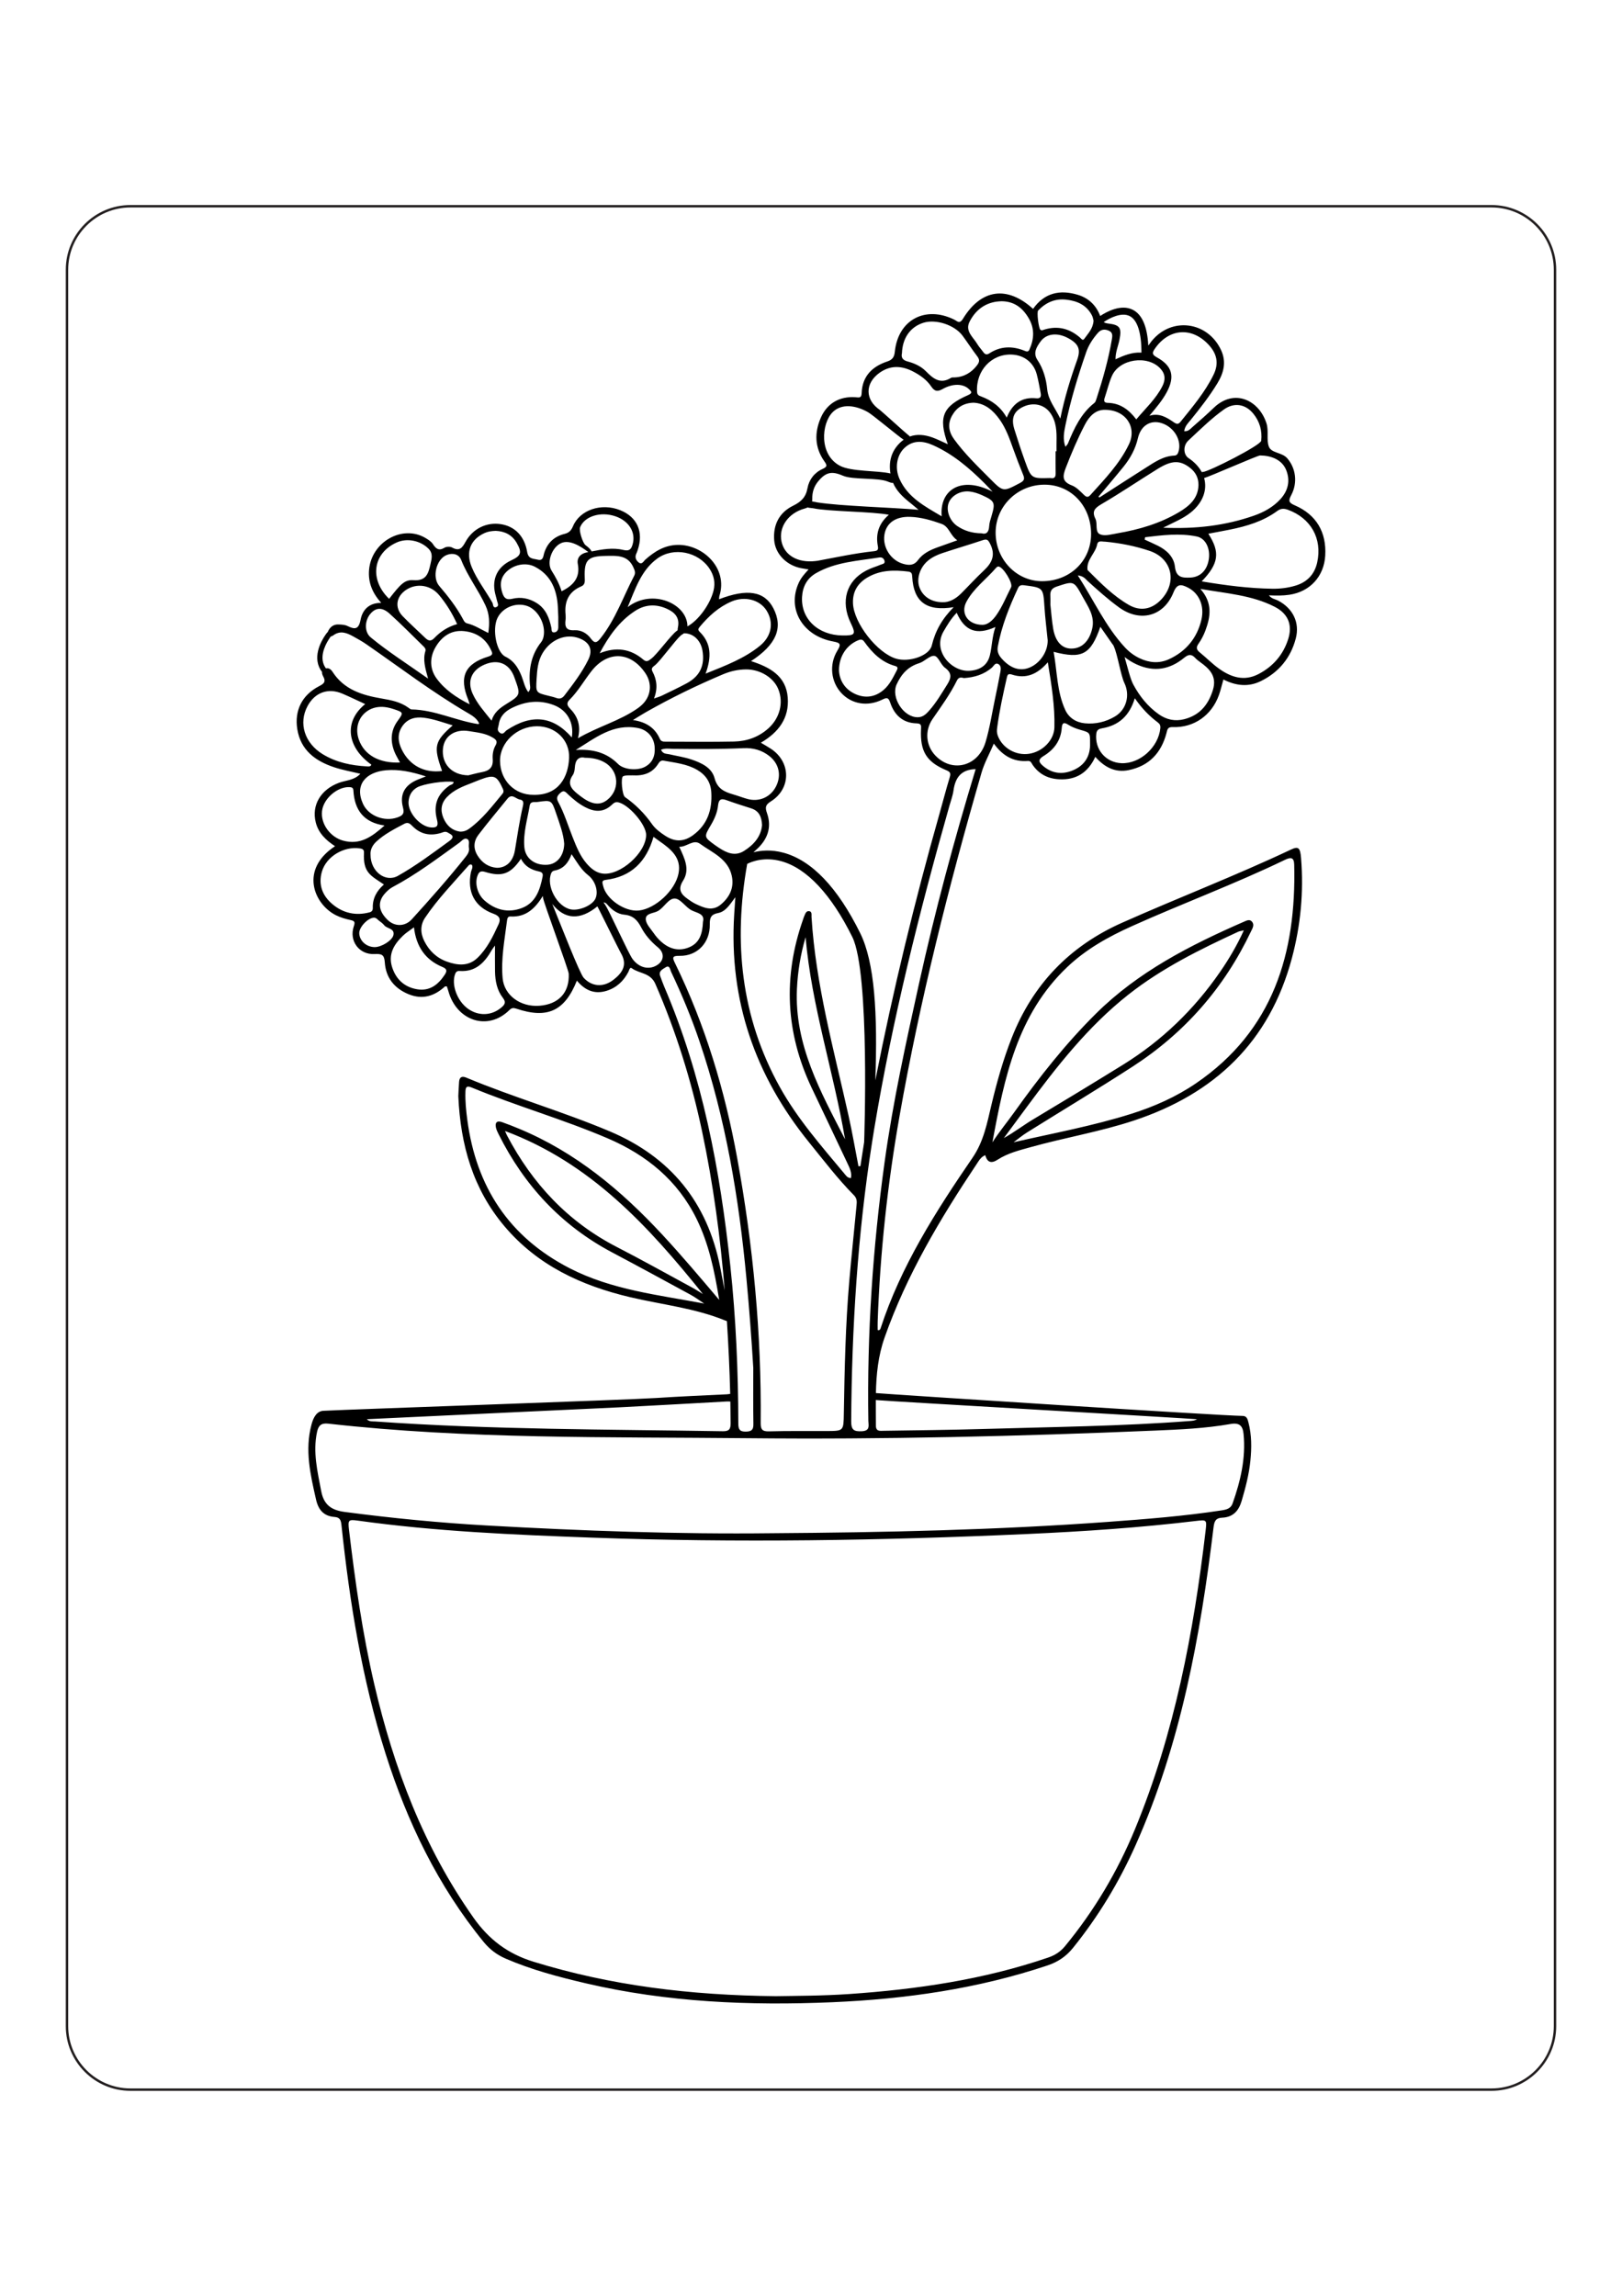 <?xml version="1.0" encoding="utf-8"?>
<!-- Generator: Adobe Illustrator 27.5.0, SVG Export Plug-In . SVG Version: 6.00 Build 0)  -->
<svg xmlns="http://www.w3.org/2000/svg" xmlns:xlink="http://www.w3.org/1999/xlink" viewBox="0 0 2000 2500" width="595" height="842" preserveAspectRatio="xMidYMid meet" data-scaled="true">
<g>
	<rect style="fill:#FFFFFF;" width="2000" height="2500"/>
	<g>
		<path style="fill:#231F20;" d="M1839.13,2412.369H160.87c-43.98,0-79.761-35.78-79.761-79.761V167.391
			c0-43.981,35.781-79.761,79.761-79.761h1678.26c43.98,0,79.762,35.78,79.762,79.761v2165.217
			C1918.892,2376.589,1883.11,2412.369,1839.13,2412.369z M160.87,90.631c-42.326,0-76.761,34.435-76.761,76.761v2165.217
			c0,42.326,34.435,76.761,76.761,76.761h1678.26c42.326,0,76.762-34.435,76.762-76.761V167.391
			c0-42.326-34.436-76.761-76.762-76.761H160.87z"/>
	</g>
</g>
<path d="M1596.646,457.875c-7.581-3.299-8.326-5.385-4.459-12.703c8.368-15.834,5.195-33.747-5.024-45.419
	c-6.479-7.401-19.55-6.128-22.631-14.347c-3.189-8.506,0.129-19.147-2.913-28.671c-9.075-28.407-39.616-43.569-65.053-19.073
	c-8.297,7.99-16.964,15.607-25.667,23.158c-2.911,2.526-5.61,6.194-10.752,5.631c0.909-6.572,5.084-10.253,8.408-14.368
	c11.549-14.297,22.841-28.82,32.421-44.495c7.767-12.709,11.55-26.231,4.695-41.038c-16.54-35.727-61.54-41.493-85.957-10.821
	c-1.335,1.678-2.583,3.425-3.818,5.182c-1.259-23.769-7.769-38.668-19.438-44.317c-14.298-6.916-31.574,2.323-39.865,7.817
	c-4.832-12.865-13.998-21.999-27.595-26.111c-22.255-6.731-41.26-2.363-55.193,17.353c-31.903-29.01-63.932-24.592-86.413,12.142
	c-4.341,7.093-7.216,2.829-10.895,1.024c-35.655-17.498-69.065,0.377-73.131,39.525c-0.689,6.628-2.824,10-9.35,12.162
	c-18.674,6.184-30.878,18.328-31.564,39.119c-0.216,6.55-3.752,5.195-7.865,4.92c-19.345-1.295-34.712,7.507-42.459,25.214
	c-8.016,18.322-7.645,36.61,4.077,53.435c3.409,4.892,4.579,6.844-1.944,9.785c-10.054,4.534-16.663,13.094-18.621,23.82
	c-2.01,11.005-7.755,16.619-17.771,21.541c-16.956,8.332-24.845,23.489-23.235,42.722c1.297,15.503,13.303,28.872,29.707,33.442
	c3.651,1.017,7.477,1.404,12.685,2.346c-5.179,5.563-9.312,10.428-12.025,16.271c-14.879,32.039,4.325,65.624,42.293,72.545
	c9.485,1.729,9.854,3.645,5.106,11.489c-10.34,17.086-7.756,38.378,5.048,52.112c12.728,13.653,32.28,17.086,50.643,7.974
	c5.833-2.894,7.531-2.221,9.595,3.882c5.183,15.321,15.623,25.08,32.485,25.49c6.261,0.152,5.676,3.072,5.48,7.422
	c-1.219,27.1,6.769,40.178,31.243,50.371c4.765,1.984,5.668,3.744,4.18,8.626c-4.515,14.803-8.344,29.813-12.572,44.705
	c-30.832,108.608-57.374,218.227-79.197,328.95c2.941-82.811-0.751-145.316-18.681-181.566
	c-27.89-56.379-59.788-89.727-94.807-99.118c-14.894-3.993-27.565-2.8-36.786-0.443c1.186-1.168,2.447-2.302,3.738-3.456
	c13.553-12.109,19.169-27.251,13.012-44.701c-2.631-7.456-1.934-10.386,4.893-14.696c24.951-15.747,24.689-48.33,0.049-64.665
	c-3.84-2.546-7.891-4.772-12.553-7.573c21.758-12.695,35.112-30.237,33.152-55.64c-2.053-26.607-21.964-37.471-45.273-44.963
	c31.387-20.401,39.857-41.234,27.581-65.082c-10.839-21.056-32.057-24.695-67.053-11.152c0.184-1.628,0.123-3.013,0.512-4.257
	c10.705-34.26-20.404-63.1-51.033-62.782c-16.298,0.169-28.724,7.901-40.352,18.164c-2.178,1.923-4.265,7.021-8.673,3.113
	c-3.229-2.864-4.401-6.486-2.335-10.698c0.631-1.287,1.079-2.671,1.543-4.033c7.649-22.401-0.458-40.933-21.58-49.351
	c-23.144-9.225-49.622-0.44-58.11,19.746c-2.164,5.145-4.745,8.093-10.34,9.476c-12.799,3.163-21.442,11.094-25.344,24.065
	c-1.094,3.638-1.064,9.504-7.832,7.754c-5.493-1.421-11.481-0.533-12.986-9.444c-3.356-19.867-15.44-31.682-32.48-34.339
	c-17.355-2.706-34.45,5.28-43.507,21.707c-4.095,7.427-7.423,12.113-16.524,7.122c-2.452-1.345-7.031-1.246-9.423,0.197
	c-6.999,4.222-10.52,1.399-14.329-4.461c-2.043-3.143-5.721-5.473-9.076-7.472c-28.531-17.003-66.8,4.814-69.657,39.302
	c-1.296,15.653,4.244,28.625,14.982,40.64c-15.5-0.083-23.173,9.06-25.427,20.761c-2.373,12.322-7.137,12.144-16.242,7.708
	c-3.375-1.645-7.685-1.77-11.582-1.846c-5.028-0.097-8.928,2.508-11.483,6.857c-0.554,0.943-1.066,1.934-1.312,2.933l-0.282-0.234
	c-0.606,0.731-14.862,18.101-12.217,35.944c0.714,4.821,2.618,9.174,5.607,13.059c-0.253,1.892,0.591,3.972,1.55,5.729
	c3.639,6.663,0.275,8.957-5.292,11.839c-20.762,10.75-30.476,29.725-26.803,52.838c4.13,25.991,22.234,39.318,45.366,47.02
	c10.332,3.44,21.178,5.335,32.418,8.085c-7.565,8.148-17.624,7.869-26.219,11.03c-22.631,8.322-34.15,27.586-28.781,48.918
	c3.349,13.305,12.665,22.01,23.764,29.319c-43.85,28.715-26.137,71.147,0.768,84.923c5.686,2.911,12.072,4.772,18.351,6.108
	c5.433,1.156,5.667,2.796,3.983,7.84c-5.962,17.859,6.55,35.024,25.544,34.084c8.84-0.438,12.077,0.603,12.724,10.317
	c1.258,18.892,11.835,32.06,29.391,39.222c16.968,6.922,31.676,2.427,44.733-9.528c0.357-0.327,1.221-0.101,2.365-0.158
	c0.615,1.874,1.357,3.849,1.913,5.875c9.972,36.258,48.354,49.973,75.377,23.159c2.728-2.707,4.977-2.714,8.541-1.523
	c38.171,12.749,59.454,2.998,74.543-34.616c9.645,11.664,21.333,17.176,36.229,12.686c12.451-3.753,21.139-11.896,27.135-23.203
	c1.078-2.032,1.809-6.634,4.306-4.778c9.325,6.93,22.95,5.261,29.124,19.444c25.558,58.717,44.41,119.521,57.612,181.951
	c13.657,64.585,22.507,129.849,27.83,195.721c-1.851-9.54-3.694-19.081-5.574-28.615c-15.771-79.956-61.227-135.81-136.273-167.444
	c-58.035-24.463-118.713-41.889-176.815-66.187c-5.383-2.251-8.383-0.609-8.839,5.119c-0.515,6.452-0.709,12.929-0.957,17.724
	c2.659,60.409,18.198,114.509,56.811,160.28c40.828,48.396,94.909,73.348,155.121,87.56c39.15,9.24,79.563,13.36,117.209,28.761
	c0.658,0.269,1.343,0.525,2.035,0.713c1.908,29.916,3.332,59.803,4.068,89.728c-1.421,0.166-2.87,0.463-4.075,0.519
	c-29.135,1.362-58.278,2.666-87.383,4.551c-36.637,2.373-373.476,13.888-410.135,15.763c-8.692,0.445-12.564,9.051-14.643,16.747
	c-8.546,31.63-1.386,62.076,5.579,92.74c2.938,12.939,9.653,20.452,23,21.42c6.423,0.466,7.688,4.044,8.319,9.986
	c10.14,95.401,25.264,189.909,54.339,281.613c26.768,84.424,64.561,163.238,121.017,232.319
	c7.558,9.248,16.415,15.883,27.193,20.544c31.876,13.784,65.285,22.593,98.955,30.456c100.077,23.372,201.71,27.656,303.866,23.266
	c90.278-3.88,179.177-16.527,265.303-45.371c12.858-4.306,22.89-11.109,31.332-21.571c31.174-38.635,56.644-80.682,76.894-125.961
	c55.955-125.111,80.133-258.057,96.477-392.88c0.916-7.555,2.979-11.192,10.48-11.513c13.425-0.576,20.481-8.317,24.128-20.709
	c4.789-16.277,9.08-32.645,10.766-49.538c1.579-15.821,1.692-31.662-2.411-47.24c-1.028-3.903-1.916-7.95-7.182-7.994
	c-26.354-0.22-424.72-25.94-450.893-28.057c-0.398-0.032-0.825-0.084-1.266-0.14c0.502-22.831,2.667-45.543,10.71-68.393
	c27.219-77.322,68.572-146.515,113.623-214.022c2.67-4.001,5.114-8.64,10.538-10.803c2.503,9.363,7.78,10.389,15.227,5.555
	c12.599-8.179,27.051-11.647,41.243-15.603c41.945-11.694,85.041-18.847,126.502-32.542
	c99.823-32.975,167.474-96.987,195.102-200.319c10.815-40.448,14.657-81.436,11.31-123.103c-1.064-13.247-3.26-15.078-12.647-10.646
	c-68.392,32.283-139.016,59.398-208.079,90.127c-64.78,28.823-110.134,76.041-136.074,141.95
	c-10.57,26.856-18.328,54.564-25.022,82.626c-5.378,22.545-9.414,44.861-23.396,65.271c-45.2,65.977-88.291,133.399-113.339,210.376
	c-0.385,1.182-1.358,2.529-3.533,1.857c0-3.464-0.11-7.047,0.016-10.622c3.016-85.072,12.211-169.495,26.984-253.308
	c25.219-143.076,60.702-283.717,101.08-423.165c3.424-11.827,9.6-22.856,15.172-35.824c11.153,15.418,24.531,22.721,41.812,21.401
	c3.961-0.303,4.501,2.618,6.07,4.893c7.933,11.5,19,17.057,32.907,17.715c20.663,0.978,35.249-8.101,44.329-27.677
	c11.586,13.091,24.762,19.716,41.154,16.368c25.154-5.138,40.118-21.142,46.579-45.548c1.126-4.251,1.161-7.773,7.774-7.525
	c26.109,0.977,47.942-14.439,56.903-39.419c2.164-6.031,3.574-12.333,5.534-19.224c15.369,7.799,30.855,9.517,46.092,2.031
	c22.199-10.906,36.858-28.629,43.151-52.571c5.171-19.675-3.577-37.265-21.958-46.815c-3.394-1.763-7.645-1.961-11.194-6.406
	c9.132,0.407,17.239,0.493,25.281-0.702c25.412-3.776,42.722-22.621,44.2-48.289
	C1635.726,490.968,1623.189,469.427,1596.646,457.875z M816.756,1357.003c-50.69-54.651-106.946-101.713-176.625-130.634
	c-6.971-2.893-13.988-5.705-21.11-8.194c-6.546-2.287-8.901,0.756-7.432,7.027c0.646,2.759,1.975,5.399,3.257,7.962
	c31.525,63.026,77.234,112.377,139.854,145.575c32.435,17.196,64.689,34.737,96.928,52.3c5.799,3.159,11.125,7.185,16.67,10.811
	c-56.583-10.678-113.851-16.837-165.682-43.449c-74.884-38.45-115.46-100.469-126.396-183.003
	c-1.513-11.42-2.702-22.882-2.319-34.461c0.177-5.359,1.032-8.176,7.462-5.514c55.237,22.861,112.922,39.188,167.904,62.734
	c47.913,20.519,86.303,51.809,109.667,99.324c15.008,30.522,21.959,63.406,27.887,99.877
	C862.446,1408.548,840.186,1382.264,816.756,1357.003z M866.771,1430.143c-4.344-2.632-8.587-5.45-13.048-7.867
	c-30.958-16.78-61.698-33.987-93.005-50.09c-60.355-31.045-104.218-78.055-135.537-137.571c-0.634-1.206-1.122-2.489-2.467-5.507
	C728.367,1268.526,799.615,1346.62,866.771,1430.143z M1316.011,1026.948c23.354-22.147,50.948-37.442,79.948-50.467
	c62.361-28.008,126.552-51.802,188.172-81.514c7.059-3.404,11.451-3.75,11.685,5.773c2.682,109.238-25.871,204.621-121.127,269.611
	c-24.443,16.677-51.538,28.695-79.837,37.607c-47.345,14.911-96.185,23.891-145.054,35.057c5.521-4.061,10.806-8.501,16.602-12.124
	c43.329-27.079,87.162-53.371,130.062-81.11c64.382-41.628,113.136-97.365,146.095-166.741c1.836-3.864,4.577-8.012,1.161-12.023
	c-2.913-3.42-6.799-1.254-9.971,0.131c-66.231,28.94-130.207,61.56-182.331,113.213c-37.457,37.119-69.953,78.379-100.494,121.238
	c-8.909,12.503-18.759,24.33-27.252,37.521C1238.338,1164.122,1254.105,1085.655,1316.011,1026.948z M1237.781,1237.832
	c9.303-12.587,18.606-25.174,27.909-37.761c37.302-50.472,75.874-99.793,125.602-139.038
	c41.331-32.617,88.135-55.661,135.573-77.591c1.491-0.689,3.245-0.809,6.835-1.656c-8.632,18.929-18.286,35.206-29.024,50.806
	c-32.074,46.6-71.968,85.164-120.113,114.936c-36.736,22.717-73.659,45.138-110.726,67.31
	C1261.745,1222.07,1250.697,1230.642,1237.781,1237.832z M1585.849,414.163c5.38,13.182,2.474,25.639-7.015,36.019
	c-8.894,9.729-20.326,16.059-32.64,20.358c-35.338,12.337-71.837,16.619-111.961,14.873c13.21-6.739,24.287-11.062,33.665-18.497
	c15.412-12.219,20.968-28.153,16.854-42.717c7.136-1.937,65.859-27.875,68.976-27.856
	C1566.984,396.425,1580.588,401.273,1585.849,414.163z M1295.135,569.63c-0.393-6.085,1.484-9.567,8.014-11.721
	c20.854-6.88,20.913-7.32,31.583,12.294c6.77,12.444,15.79,24.164,11.903,40.09c-3.723,15.255-12.905,24.315-26.015,24.115
	c-11.135-0.17-19.156-8.487-21.906-24.041c-1.809-10.226-2.465-20.657-3.543-30.157
	C1295.172,576.085,1295.343,572.845,1295.135,569.63z M1302.724,391.185c-0.377,0-0.753,0-1.13-0.001
	c0,8.978-0.151,17.96,0.064,26.932c0.107,4.486-1.125,6.968-6.077,6.095c-0.351-0.062-0.717-0.056-1.075-0.046
	c-22.758,0.641-22.904,0.694-30.79-21.221c-4.618-12.834-8.895-25.801-12.943-38.827c-4.25-13.678-0.723-22.256,10.785-27.731
	c12.674-6.03,26.162-2.917,33.643,7.764c7.469,10.664,7.813,22.846,7.537,35.176
	C1302.649,383.278,1302.724,387.233,1302.724,391.185z M1277.717,325.871c-17.851-1.852-29.477,6.659-36.377,23.835
	c-7.546-13.518-18.503-21.189-31.603-26.118c-2.71-1.02-4.724-1.669-4.974-5.701c-1.614-26.017,17.847-47.068,42.947-45.897
	c15.049,0.702,26.761,9.746,30.651,24.28c2.042,7.629,3.361,15.458,4.847,23.227
	C1284.017,323.723,1283.052,326.424,1277.717,325.871z M1232.754,352.241c7.74,10.956,12.123,23.549,16.617,36.074
	c3.877,10.805,7.973,21.541,12.342,32.155c2.063,5.012,0.92,7.197-3.997,9.802c-20.797,11.017-20.607,11.185-37.168-5.441
	c-15.457-15.518-31.21-30.757-44.153-48.551c-6.732-9.255-8.109-19.178-2.332-29.283c5.522-9.658,13.882-15.305,26.337-15.689
	C1214.517,331.948,1224.614,340.72,1232.754,352.241z M1222.597,470.982c-1.222,4.108-2.661,8.305-2.891,12.522
	c-0.402,7.381-3.484,10.507-9.313,8.825c-11.872-0.12-21.331-3.169-29.854-8.845c-9.31-6.2-14.104-18.828-11.014-28.052
	c3.119-9.308,14.442-16.022,26.155-14.63c5.224,0.621,10.49,2.388,15.318,4.566C1226.741,452.471,1227.485,454.552,1222.597,470.982
	z M1213.23,538.077c-9.709,9.083-18.682,18.949-28.092,28.358c-6.87,6.868-14.926,11.226-23.046,10.819
	c-14.02-0.021-24.527-7.371-28.443-18.535c-3.779-10.776,0.707-24.553,10.755-32.817c5.361-4.409,11.636-7.241,18.117-9.379
	c16.386-5.405,32.941-10.296,49.303-15.77c5.367-1.796,6.711-0.176,9.186,4.789C1227.777,519.122,1223.203,528.747,1213.23,538.077z
	 M1214.253,430.909c3.292,3.297,6.428,6.75,9.636,10.131c-38.681-20.02-65.625-2.426-62.734,30.326
	c-21.149-12.46-41.762-23.301-51.993-46.002c-6.114-13.565-3.382-29.343,5.988-38.2c10.734-10.147,23.219-8.858,35.272-3.488
	C1175.109,394.674,1195.34,411.968,1214.253,430.909z M1180.349,500.926c-9.702,3.462-17.101,6.095-24.495,8.741
	c-9.259,3.313-18.032,7.664-23.969,15.722c-5.096,6.917-11.418,6.479-18.25,4.56c-15.14-4.252-25.427-20.229-23.137-35.629
	c2.202-14.809,13.938-22.896,31.755-22.286c13.475,0.462,26.141,4.153,38.692,8.644
	C1170.411,484.065,1171.414,494.823,1180.349,500.926z M1119.867,539.494c4.437,0.548,4.741,2.867,4.946,6.527
	c1.718,30.664,17.534,42.924,51.125,37.329c-14.457,14.565-22.734,29.415-26.984,47.183c-3.088,12.908-28.035,21.03-43.928,16.334
	c-23.368-6.905-52.255-43.894-53.255-68.18c-0.612-14.851,6.151-25.416,18.866-32.528
	C1086.175,537.469,1102.832,537.391,1119.867,539.494z M1163.542,613.08c4.528-7.705,8.955-15.38,16.119-22.806
	c9.741,22.417,24.475,28.034,47.767,17.539c-4.261,12.303-4.148,24.058-6.936,35.197c-3.128,12.495-12.769,18.215-25.702,18.804
	C1172.984,662.808,1149.465,637.031,1163.542,613.08z M1211.731,605.146c-18.333,0.111-27.608-14.296-20.145-28.324
	c8.95-16.823,24.708-27.957,36.819-42.168c0.613-0.72,1.757-1.417,2.643-1.404c5.679,0.086,18.279,20.528,15.687,25.561
	c-5.928,11.511-10.686,23.653-18.163,34.334C1223.857,599.882,1218.038,604.983,1211.731,605.146z M1230.33,631.999
	c4.632-25.272,14.076-48.855,24.863-71.992c1.61-3.453,3.652-4.15,7.596-3.646c23.691,3.024,23.5,2.881,25.097,27.126
	c0.895,13.594,2.622,27.133,3.974,40.697c0.205,14.044-9.483,28.498-22.63,33.752c-11.861,4.74-23.478,0.785-34.178-11.268
	C1231.227,642.359,1229.254,637.867,1230.33,631.999z M1284.975,551.357c-31.755,0.041-57.569-27.123-57.324-60.32
	c0.241-32.628,27.423-58.897,60.718-58.679c32.372,0.213,56.845,26.194,56.984,60.499
	C1345.487,526.086,1319.451,551.313,1284.975,551.357z M1367.341,242.583c5.225,2.315,4.284,6.855,3.541,11.187
	c-4.207,24.543-10.999,48.418-18.672,72.061c-0.658,2.028-1.276,4.556-2.784,5.746c-16.535,13.043-24.958,31.28-32.634,50.056
	c-0.5,1.222-1.662,2.173-3.102,3.99c-3.404-9.349-1.717-17.934-0.031-26.199c6.271-30.728,15.392-60.676,25.635-90.298
	c3.121-9.025,8.229-16.707,14.428-23.846C1357.685,240.716,1362.284,240.343,1367.341,242.583z M1314.118,411.719
	c6.998-18.137,14.573-35.971,23.506-53.197c5.548-10.699,13.432-18.784,25.149-18.434c25.309,0.112,39.42,21.337,29.236,42.562
	c-11.497,23.964-29.879,42.937-47.465,62.406c-2.752,3.047-4.734,3.004-7.846,0.003c-4.621-4.457-9.414-9.663-15.16-11.835
	C1309.419,428.643,1310.167,421.958,1314.118,411.719z M1403.079,375.103c3.627-15.737,15.682-22.947,29.29-18.597
	c15.584,4.981,25.184,21.585,20.66,35.477c-0.881,2.707-2.138,4.412-5.125,4.542c-13.596,0.592-24.291,8.111-35.174,15.006
	c-19.09,12.095-38.046,24.402-57.059,36.62c-0.405-0.325-0.81-0.651-1.216-0.976c10.285-12.27,20.745-24.399,30.799-36.854
	C1393.664,399.904,1400.003,388.451,1403.079,375.103z M1352.852,506.043c1.095-5.547,6.289-3.216,9.971-3.398
	c18.736,1.762,37.174,5.394,54.888,11.399c27.546,9.338,34.104,38.7,14.088,59.917c-11.452,12.14-25.673,14.874-40.071,6.524
	c-18.852-10.932-34.154-26.304-49.419-41.616c-0.507-0.509-1.287-1.049-1.358-1.643
	C1339.484,524.812,1350.652,517.198,1352.852,506.043z M1328.959,544.182c7.527,0.977,9.383,4.435,11.926,6.736
	c12.556,11.362,25.139,22.696,38.848,32.66c25.928,18.846,55.268,11.308,67.229-18.435c4.465-11.101,9.615-10.023,17.656-6
	c13.626,6.818,20.854,22.212,16.794,39.595c-5.312,22.745-19.157,39.361-40.41,48.963c-11.667,5.271-23.885,4.26-35.588-1.257
	c-6.944-3.273-13.043-7.804-18.194-13.354C1363.307,607.324,1349.012,575.412,1328.959,544.182z M1467.722,546.886
	c-9.871,0.429-17.531-0.06-18.978-13.416c-1.296-11.956-10.027-20.359-20.889-25.776c-5.398-2.691-10.944-5.085-16.423-7.612
	c0.17-0.98,0.339-1.961,0.509-2.941c21.154-2.534,42.469-5.255,63.68-0.929c11.319,2.308,17.036,15.402,14.764,28.787
	C1488.12,538.338,1479.663,546.367,1467.722,546.886z M1465.325,377.918c14.196-13.219,28.007-26.969,43.84-38.278
	c12.589-8.991,26.607-6.751,36.309,5.282c7.817,9.696,11.001,20.871,9.655,33.27c-0.617,5.694-64.503,38.098-71.748,38.455
	c-0.513,0.025-1.051,0.098-1.585,0.199c-3.402-6.382-8.828-12.294-16.263-17.246
	C1459.146,395.345,1458.472,384.299,1465.325,377.918z M1467.187,411.448c7.016,5.412,10.686,12.439,10.594,21.413
	c-0.466,16.494-11.273,25.813-23.956,33.355c-23.487,13.967-49.302,21.532-76.045,26.084c-7.052,1.2-15.276,3.752-21.175,1.33
	c-6.935-2.848-2.835-13.047-5.939-19.298c-4.488-9.04-0.875-13.108,7.41-17.942c23.575-13.755,46.197-29.132,69.418-43.509
	C1444.861,402.128,1455.003,402.049,1467.187,411.448z M1423.949,264.809c17.096-24.931,45.145-27.341,65.871-5.455
	c10.806,11.41,13.378,23.462,6.535,37.486c-10.478,21.475-25.915,39.6-40.789,58.072c-2.77,3.44-5.016,2.715-8.125,0.58
	c-8.918-6.128-18.059-11.849-30.204-8.087c8.102-9.729,15.856-18.6,21.467-29.121c10.274-19.261,6.833-32.483-12.39-42.967
	C1420.382,272.081,1420.629,269.652,1423.949,264.809z M1430.897,289.331c6.175,6.804,6.33,13.853,2.275,21.788
	c-7.973,15.601-20.753,27.278-32.105,40.743c-9.039-11.956-19.93-20.072-35.213-20.373c-4.937-0.097-4.865-2.85-3.626-6.539
	c2.971-8.848,5.069-18.062,8.791-26.572C1380.297,277.161,1415.292,272.136,1430.897,289.331z M1392.686,224.384
	c9.667,4.679,14.746,20.272,14.779,45.136c-0.181,0.01-0.351,0.037-0.546,0.026c-11.034-0.599-20.958,3.439-31.441,8.249
	c-0.087-8.993,3.314-16.305,4.847-23.964c2.952-14.751,0.804-18.427-13.934-20.14c-2.432-0.283-4.143-0.838-5.474-1.781
	C1368.678,226.669,1382.781,219.584,1392.686,224.384z M1280.101,217.662c9.49-9.887,20.865-15.014,34.849-13.365
	c13.578,1.602,24.975,6.712,31.534,19.517c1.113,2.173,1.44,4.749,1.914,6.388c-0.609,9.775-6.751,15.79-11.477,22.437
	c-1.912,2.69-3.596-0.176-5.07-1.469c-12.885-11.3-27.474-15.037-44.07-10.016c-1.62,0.49-3.27,1.621-4.982,0.141
	C1280.688,239.473,1278.151,219.694,1280.101,217.662z M1282.993,255.935c7.181-9.967,20.808-11.421,34.038-4.243
	c13.004,7.056,15.829,13.745,11.104,26.975c-8.141,22.792-15.319,45.873-20.739,72.212c-6.571-13.423-14.762-22.67-16.1-35.842
	c-1.3-12.81-4.717-25.35-12.094-36.422C1273.497,270.056,1278.138,262.674,1282.993,255.935z M1195.586,231.314
	c6.873-13.368,17.767-22.374,33.247-24.609c2.123-0.307,4.286-0.335,6.116-0.469c15.497,0.14,25.679,7.869,33.259,20.545
	c7.76,12.978,6.995,25.755,1.152,38.96c-1.539,3.479-3.794,2.45-6.142,1.502c-14.925-6.024-29.451-5.804-43.187,3.175
	c-3.772,2.466-5.802,1.07-7.941-1.924c-2.294-3.21-5.065-6.119-7.054-9.498C1199.983,250.417,1189.548,243.057,1195.586,231.314z
	 M1112.142,270.344c0.678-18.909,10.338-32.426,26.318-37.536c15.387-4.92,38.583,2.575,48.4,15.88
	c6.175,8.369,11.809,17.143,18.109,25.414c3.173,4.166,2.947,6.912-0.282,11.142c-6.841,8.962-16.158,14.498-27.708,14.889
	c-1.429,0.048-3.141-0.182-4.234,0.499c-13.256,8.262-22.03,1.123-31.012-8.044c-6.053-6.178-14.177-9.876-22.558-12.088
	C1112.993,278.867,1110.922,275.54,1112.142,270.344z M1084.275,294.609c13.474-9.755,27.591-9.057,41.763-1.675
	c8.699,4.531,16.766,10.26,22.232,18.434c4.24,6.341,7.992,6.471,14.214,2.991c12.529-7.008,25.242-6.582,32.242,0.2
	c2.881,2.791,5.045,4.726-0.985,7.368c-31.451,13.782-37.042,27.166-25.019,60.565c-7.124-3.16-12.863-6.12-18.885-8.294
	c-9.757-3.523-19.313-4.396-28.035-1.203c-0.611-0.979-1.661-1.792-2.718-2.529c-1.77-1.235-32.587-29.174-34.371-30.389
	C1066.69,327.804,1066.238,307.666,1084.275,294.609z M1026.484,343.209c11.015-11.305,28.759-8.818,43.857-0.182
	c5.864,3.354,37.667,29.945,43.895,33.943c-1.587,1.12-3.137,2.402-4.641,3.874c-10.883,10.652-13.935,23.69-11.625,37.71
	c-15.534-3.737-48.134-2.085-62.17-9.434C1009.581,395.391,1012.901,357.149,1026.484,343.209z M1001.546,449.688
	c-0.091-7.803,2.019-14.946,7.017-21.07c9.582-11.743,16.94-13.331,30.775-7.318c12.199,5.302,42.937,2.139,55.243,7.193
	c2.226,0.914,4.575,1.879,6.596,1.636c4.25,10.017,12.093,17.438,20.65,24.24c3.019,2.4,5.941,4.924,10.789,8.957
	c-32.322-2.883-95.692-4.493-125.297-9.176c-0.708-0.112-1.391-0.415-2.101-0.488c-1.189-0.123-2.548-0.414-3.922-0.678
	C1001.459,451.969,1001.559,450.894,1001.546,449.688z M963.672,502.56c-3.83-17.577,8.086-35.265,28.543-40.779
	c1.377-0.371,2.525-0.83,3.56-1.34c2.309,0.715,5.411,0.665,7.521,1.108c18.869,3.956,71.67,3.847,92.686,7.908
	c-12.961,11.231-16.355,24.256-13.503,38.984c0.862,4.452-0.913,5.508-4.958,5.94c-23.288,2.49-46.162,7.488-69.156,11.754
	c-1.06,0.197-2.139,0.3-3.212,0.415C983.519,528.869,967.368,519.526,963.672,502.56z M988.972,570.672
	c0.746-12.678,6.105-22.879,17.343-29.3c24.132-13.788,51.425-15.028,77.944-19.28c3.394-0.544,5.747,1.346,6.429,4.401
	c0.794,3.558-2.774,3.639-4.842,4.529c-4.286,1.844-8.782,3.198-13.082,5.011c-26.296,11.086-36.355,35.105-25.967,61.87
	c0.65,1.673,1.398,3.311,2.172,4.931c6.692,13.989,5.62,15.611-10.218,15.423C1008.611,617.899,987.385,597.671,988.972,570.672z
	 M1089.453,685.441c-10.617,9.001-22.851,10.563-35.214,4.845c-13.259-6.133-19.313-17.559-19.745-29.296
	c0.155-17.651,9.854-31.242,23.928-36.911c3.327-1.34,5.295-0.843,7.269,1.902c9.817,13.656,21.265,25.29,38.146,29.919
	c3.729,1.023,3.123,3.15,1.81,5.644C1101.136,670.116,1097.015,679.031,1089.453,685.441z M1131.869,719.04
	c-17.731,0.459-33.609-24.37-26.259-40.505c5.769-12.664,13.983-21.885,27.837-26.134c6.662-2.044,12.946-9.689,18.698-8.992
	c4.818,0.584,7.775,10.745,13.054,14.629c8.78,6.458,7.882,12.534,2.838,20.551c-7.07,11.234-13.736,22.711-22.627,32.658
	C1141.78,715.308,1137.848,718.991,1131.869,719.04z M963.305,896.53c31.33,8.548,61.628,40.841,87.621,93.387
	c22.048,44.572,14.596,252.92,14.596,252.92c-1.532,9.849-3.019,19.707-4.599,29.548c-0.795,0.086-1.589,0.172-2.383,0.259
	c-4.051-20.805-7.63-41.714-12.236-62.395c-18.067-81.121-40.498-161.413-45.656-244.949c-0.154-2.499,0.856-6.708-2.92-7.196
	c-3.928-0.508-4.845,3.554-6.167,6.43c-0.599,1.303-0.966,2.713-1.443,4.072c-24.739,70.389-21.398,139.368,10.486,206.87
	c14.758,31.244,29.761,62.373,44.422,93.663c2.594,5.536,5.59,11.34,4.203,18.066c-4.327-0.261-5.938-2.968-7.674-5.052
	c-28.569-34.303-58.193-67.893-79.998-107.176c-48.084-86.627-57.364-178.981-40.225-275.151
	C927.138,896.896,942.581,890.875,963.305,896.53z M908.988,1262.442c-15.188-83.173-39.261-163.704-76.519-239.906
	c-3.381-6.914-4.186-9.541,5.531-9.353c21.765,0.421,37.667-16.263,37.187-38.711c-0.175-8.181,1.589-12.418,10.181-14.031
	c9.287-1.744,14.26-10.02,21.356-19.545c-0.622,9.21-1.049,15.155-1.421,21.103c-6.63,106.053,25.925,199.276,92.422,281.233
	c17.909,22.072,35.126,44.782,55.155,65.023c4.134,4.178,3.669,8.337,3.255,12.79c-2.867,30.817-6.217,61.591-8.883,92.424
	c-4.716,54.553-5.872,109.27-6.768,163.988c-0.352,21.466-0.242,21.473-21.111,21.531c-23.757,0.066-47.524-0.255-71.265,0.387
	c-8.389,0.227-10.217-2.599-10.14-10.434C939.054,1479.166,928.691,1370.335,908.988,1262.442z M486.367,761.573
	c1.682,4.254,4.183,8.184,6.844,13.288c-25.646,1.137-43.938-9.241-50.647-27.963c-8.022-22.389,7.968-42.909,31.638-40.426
	c3.885,0.408,7.77,1.426,11.491,2.656c12.118,4.004,11.95,4.325,4.479,14.642C481.692,735.482,481.152,748.389,486.367,761.573z
	 M496.1,730.066c6.41-9.31,15.984-11.734,26.645-10.384c11.816,1.495,22.973,5.59,35.459,9.441
	c-22.587,19.823-23.907,25.894-13.079,56.203c-22.042,2.786-40.132-6.785-49.787-26.565
	C490.641,749.14,489.747,739.293,496.1,730.066z M577.358,697.476c0.499,1.203,0.769,2.501,1.707,5.619
	c-16.698-8.498-30.52-18.002-40.541-31.551c-8.822-11.928-8.917-26.029-1.563-38.743c7.61-13.155,19.24-21.644,35.461-19.879
	c14.857,1.616,26.301,8.922,32.849,22.891c1.811,3.863,3.368,6.471-3.024,8.407C573.107,653.049,565.713,669.408,577.358,697.476z
	 M597.49,654.122c16.191-6.884,29.773-1.582,36.111,14.103c0.404,0.999,0.761,2.017,1.127,3.031
	c7.373,20.433,7.375,20.438-11.074,31.912c-7.725,4.805-14.674,10.327-17.526,20.101c-8.892-11.125-17.847-20.997-23.388-33.296
	C575.812,674.594,581.4,660.963,597.49,654.122z M804.485,662.607c-2.296-4.29,1.119-5.898,3.388-7.836
	c7.101-6.067,24.539-30.34,31.556-36.499c1.025-0.9,2.711-1.715,3.983-2.703c11.456-0.102,20.53,8.653,22.684,20.95
	c3.245,18.524-2.879,31.815-19.358,40.7c-10.109,5.45-20.535,10.313-30.87,15.336c-2.217,1.078-4.651,1.708-9.485,3.438
	C811.319,683.492,809.908,672.742,804.485,662.607z M835.973,607.979c-0.282,1.435-0.483,2.745-0.434,3.865
	c-0.339,0.244-0.669,0.483-0.982,0.704c-7.34,5.168-24.464,29.247-31.746,34.501c-2.809,2.026-5.337,4.588-9.372,1.127
	c-16.017-13.734-33.888-16.127-54.04-7.983c10.997-20.676,24.005-39.425,43.788-52.261c12.37-8.026,25.62-8.688,39.086-2.605
	C831.984,589.713,838.279,596.225,835.973,607.979z M795.867,664.904c8.654,12.922,6.871,28.534-4.509,39.049
	c-1.579,1.459-3.272,2.819-5.031,4.056c-22.196,15.609-48.611,22.37-73.67,36.951c3.987-15.877-0.53-27.051-9.765-36.586
	c-3.527-3.642-4.75-6.755-0.601-10.887c10.504-10.462,17.789-23.435,26.826-35.042C749.231,636.61,777.686,637.758,795.867,664.904z
	 M837.539,878.754c9.319,0.412,17.313-9.717,25.623-3.681c15.057,10.936,34.541,18.344,39.151,39.476
	c3.128,14.336-2.44,26.139-13.473,35.373c-10.52,8.804-20.966,4.023-31.18-0.782c-3.544-1.667-6.799-4.022-10.012-6.307
	c-8.186-5.82-12.088-11.76-5.392-22.297C851.066,906.674,844.111,892.971,837.539,878.754z M854.979,864.129
	c-11.634,8.685-22.762,8.906-34.932,0.897c-6.026-3.966-11.969-8.313-16.093-14.216c-9.177-13.136-20.247-24.194-33.341-33.365
	c-3.434-2.406-5.55-24.236-2.258-25.664c3.688-1.599,8.376-0.891,11.418-1.103c13.954,0.841,24.649-2.839,31.782-14.142
	c1.578-2.501,3.315-4.624,6.888-3.956c14.091,2.633,28.503,3.909,41.294,11.426c10.778,6.334,16.659,15.393,17.354,27.951
	C878.258,833.01,872.458,851.082,854.979,864.129z M795.287,780.171c-9.608,5.132-26.266,3.495-33.188-3.471
	c-14.33-14.419-31.788-18.619-52.154-17.288c23.8-14.646,46.017-32.927,76.558-27.071c11.915,2.285,19.744,11.254,20.711,23.217
	C808.051,765.905,805.136,774.911,795.287,780.171z M624.744,735.077c-2.542,1.687-4.291,6.542-8.839,2.786
	c-3.715-3.068-1.424-6.165-0.95-9.624c1.428-10.433,7.722-16.484,16.633-20.836c16.594-8.106,33.588-9.945,51.061-3.421
	c16.587,6.193,25.39,21.589,22.394,39.982C681.696,717.317,655.375,714.751,624.744,735.077z M701.707,769.392
	c-1.005,22.954-12.481,46.058-43.915,45.3c-23.278,0.221-41.043-17.838-41.224-41.907c-0.171-22.704,20.967-42.531,45.451-42.631
	C684.681,730.06,702.692,746.914,701.707,769.392z M706.224,790.427c1.732-2.494,2.362-6.104,2.547-9.256
	c0.553-9.432,4.769-13.976,12.344-12.181c9.868,0.098,17.163,1.758,23.91,5.482c18.691,10.319,19.909,35.192,2.327,47.505
	c-5.76,4.034-11.983,4.406-18.475,2.039c-6.18-2.254-11.296-6.201-16.386-10.22C704.587,807.552,698.912,800.955,706.224,790.427z
	 M725.344,648.229c-7.846,15.871-18.583,29.905-29.311,43.917c-2.865,3.742-5.924,4.69-10.243,3.101
	c-3.024-1.113-6.204-1.826-9.344-2.597c-15.789-3.874-15.792-3.86-14.81-20.734c0.686-11.169,1.521-22.239,7.575-32.207
	c10.173-16.749,28.766-24.246,45.184-17.929C727.213,626.714,731.378,636.021,725.344,648.229z M670.235,619.667
	c-0.493,2.391-1.476,4.936-2.972,6.823c-12.118,15.291-15.39,32.826-13.88,51.772c0.234,2.943,1.407,6.384-2.014,9.805
	c-4.549-6.056-5.623-13.202-8.201-19.605c-4.113-10.221-9.261-18.883-20.02-24.11c-11.218-5.45-16.379-33.625-9.87-47.391
	c6.178-13.066,22.569-19.847,36.589-15.136C663.382,586.365,673.326,604.672,670.235,619.667z M607.182,743.927
	c4.15,2.457,6.932,4.531,3.807,9.946c-2.905,5.034-3.85,11.105-3.434,16.698c0.738,9.937-3.833,14.369-12.9,16.073
	c-6.663,1.252-13.219,3.077-17.224,4.029c-20.832-0.338-33.152-14.604-31.231-33.023c1.618-15.513,14.784-24.367,32.106-21.484
	C588.172,737.808,598.233,738.627,607.182,743.927z M559.376,798.838c-0.306,3.247-3.509,3.225-5.366,4.552
	c-14.787,10.565-19.973,23.697-15.12,42.261c2.091,7.997-0.814,9.792-7.683,9.217c-13.218-1.107-28.348-18.283-27.457-31.633
	c0.499-7.486,3.703-13.747,10.594-17.687C522.061,801.135,549.103,796.996,559.376,798.838z M508.801,853.504
	c9.913,9.876,21.563,12.121,34.735,8.249c2.653-0.78,5.179-2.438,8.23-0.751c5.107,2.824,10.056,5.014,2.133,10.764
	c-20.633,14.974-41.029,30.336-63.282,42.834c-15.351,8.621-33.794-5.461-33.728-26.024c-0.465-6.078,2.249-11.712,7.281-16.347
	c10.164-9.36,22.354-15.504,34.432-21.876C503.401,847.821,506.015,850.728,508.801,853.504z M483.932,928.509
	c29.317-15.569,55.684-35.516,82.505-54.816c2.944-2.118,6.07-6.726,10.043-4.254c3.006,1.871,1.088,6.687,1.666,10.127
	c0.989,4.775-1.399,8.367-4.131,11.797c-21.058,26.428-43.457,51.713-66.172,76.7c-8.524,9.377-21.141,9.212-29.757,0.959
	c-11.272-10.796-12.765-21.941-3.914-32.19C476.945,933.621,480.235,930.472,483.932,928.509z M567.049,860.043
	c-9.504-1.394-16.279-7.368-20.202-16.547c-4.01-9.385-3.147-18.217,4.175-25.963c8.458-8.948,19.565-13.151,30.648-17.441
	c3.353-1.298,6.659-2.718,10.024-3.98c17.726-6.65,20.8-5.335,28.47,11.473c1.075,2.357,0.908,4.004-0.611,5.838
	c-12.608,15.22-24.562,31.073-40.762,42.858C575.569,858.625,571.948,860.263,567.049,860.043z M589.887,864.042
	c11.516-15.168,23.861-29.705,35.817-44.539c5.604-6.953,10.284,0.25,15.33,1.015c5.104,0.774,4.499,4.702,3.652,8.401
	c-4.095,17.887-6.797,36.014-9.773,54.108c-2.298,13.974-10.791,21.627-22.207,21.64c-10.328-0.791-18.331-6.076-23.992-15.332
	C583.349,880.559,584.066,871.709,589.887,864.042z M588.671,914.744c1.663-4.604,3.523-6.826,9.442-5.007
	c21.086,6.479,31.539,2.447,44.257-16.201c4.604,9.188,12.546,13.603,21.896,15.575c3.972,0.838,5.61,2.309,4.784,6.458
	c-3.256,16.368-8.473,32.116-25.417,38.633c-16.627,6.395-32.586,2.697-46.126-9.163C588.815,937.424,585.25,924.21,588.671,914.744
	z M646.54,879.182c-1.544-17.453,3.748-34.226,6.618-51.216c0.971-5.747,6.163-3.965,9.672-4.467
	c17.156-2.452,17.285-2.382,22.89,14.082c4.283,12.583,9.082,25.061,9.957,37.36c-0.213,14.816-8.824,25.136-20.709,25.976
	C659.749,901.991,647.791,893.333,646.54,879.182z M679.722,911.159c0.812-1.93,2.347-2.748,4.056-3.068
	c11.096-2.077,17.108-9.617,21.01-20.196c6.425,9.44,11.518,18.859,20.239,25.71c9.652,7.581,13.214,21.26,8.887,29.613
	c-4.157,8.024-19.96,14.693-30.123,12.712C686.864,952.63,673.085,926.934,679.722,911.159z M723.372,899.42
	c-8.194-9.408-12.639-20.844-17.169-32.196c-5.86-14.681-10.411-29.918-17.969-43.87c-2.687-4.961-0.97-7.602,2.635-10.976
	c4.618-4.321,6.905-0.75,9.701,1.875c6.313,5.927,12.947,11.426,20.646,15.492c11.449,6.046,22.497,7.105,32.864-2.433
	c2.003-1.843,3.872-3.956,7.414-3.496c12.795,1.66,35.427,27.441,35.234,40.494c-0.325,22.01-32.014,50.242-53.683,47.459
	C734.833,910.715,728.684,905.519,723.372,899.42z M746.777,919.578c31.538-3.806,50.199-22.435,59.028-53.067
	c3.199,2.327,5.194,3.838,7.248,5.263c13.99,9.705,27.465,20.343,23.593,39.891c-4.216,21.282-28.865,43.435-48.663,45.624
	c-17.629,1.949-40.947-14.221-44.421-30.79C742.908,923.379,741.315,920.237,746.777,919.578z M811.381,957.872
	c7.81-4.571,12.973-15.746,20.822-15.317c7.2,0.393,12.808,10.544,20.627,14.539c6.55,3.347,16.593,4.071,13.944,14.148
	c-0.598,14.563-4.023,26.083-17.158,31.478c-12.989,5.334-24.687,1.84-34.773-7.369c-3.159-2.885-6.068-6.186-8.482-9.714
	c-3.844-5.617-9.751-11.44-10.085-17.438C795.843,960.422,806.058,960.987,811.381,957.872z M1042.001,1239.341
	c-30.094-58.471-62.538-116.269-59.335-185.441c0.998-21.563,4.488-42.718,10.655-63.693
	C1000.701,1075.028,1027.809,1155.805,1042.001,1239.341z M917.604,883.747c-11.135,7.079-21.267,2.698-30.993-3.669
	c-1.501-0.982-3-1.97-4.454-3.02c-14.307-10.328-14.335-10.35-5.645-25.035c4.435-7.495,7.94-15.433,8.864-24.07
	c0.754-7.05,3.204-9.3,10.162-6.764c10.106,3.683,20.386,6.899,30.638,10.17c9.741,3.108,13.03,10.428,13.468,20.717
	C938.336,866.147,929.56,876.146,917.604,883.747z M948.393,766.699c12.242,9.507,15.362,24.058,8.472,37.636
	c-6.744,13.29-20.808,19.502-35.382,15.418c-5.881-1.648-11.594-3.891-17.467-5.577c-10.839-3.112-19.456-6.968-22.976-20.144
	c-3.462-12.959-16.28-18.747-28.362-22.856c-8.791-2.99-18.15-4.301-27.238-6.434c-3.6-0.845-8.035-0.082-10.385-5.644
	c5.285-2.102,9.995-1.167,14.578-1.114c29.15,0.339,58.295,0.457,87.428-0.829C928.635,756.645,939.24,759.59,948.393,766.699z
	 M959.763,684.649c6.634,16.729,1.619,35.614-12.297,48.1c-12.142,10.894-26.656,15.937-42.441,16.275
	c-28.066,0.601-56.154,0.141-84.233,0.135c-2.945-0.001-5.678-0.058-7.158-3.428c-5.958-13.565-16.796-20.81-33.188-23.227
	c6.545-3.976,11.301-7.034,16.212-9.82c30.694-17.41,62.36-32.86,94.87-46.56c9.007-3.795,18.466-5.97,28.343-6.037
	C937.32,659.969,954.04,670.218,959.763,684.649z M902.047,576.36c16.325-6.95,34.769-2.223,43.148,11.15
	c9.051,14.446,6.535,31.44-8.045,43.378c-19.083,15.625-41.972,24.287-67.129,34.419c7.56-20.623,7.079-37.409-7.325-51.592
	c-2.298-2.263-1.94-3.65,0.132-6.134C873.78,594.448,886.082,583.157,902.047,576.36z M810.336,523.512
	c20.26-14.864,50.996-8.463,64.702,12.682c5.329,8.222,7.15,17.041,4.771,26.778c-3.981,16.292-18.243,36.498-32.162,44.076
	c-0.077-28.094-43.509-47.131-73.732-23.735C783.221,561.682,790.084,538.37,810.336,523.512z M781.989,544.645
	c-13.502,25.731-22.956,53.608-41.304,76.788c-4.246,5.364-7.168,7.463-11.955,0.836c-4.923-6.814-12.297-10.926-20.38-10.476
	c-10.496,0.585-12.042-4.415-10.984-12.791c0.268-2.125,0.04-4.312,0.04-6.471c-1.613-16.103,3.72-28.229,19.35-34.819
	c4.95-2.087,4.407-6.47,4.244-11.029c-0.784-21.903,4.044-26.204,26.178-26.525c13.695-0.198,27.056-1.228,33.886,14.307
	C782.544,537.833,783.953,540.901,781.989,544.645z M715.334,484.77c5.438-13.422,25.069-19.669,43.41-13.464
	c16.917,5.723,25.595,20.073,21.267,34.799c-1.8,6.121-4.152,8.452-11.538,6.685c-13.011-3.112-26.073-0.689-38.969,1.863
	c-1.871-3.512-4.872-5.694-7.653-7.863C718.653,504.295,713.56,489.151,715.334,484.77z M692.182,504.266
	c9.674-4.136,22.251,2.805,33.247,11.191c-0.546,0.107-1.091,0.215-1.636,0.32c-7.324,1.41-12.886,6.152-11.321,14.463
	c3.138,16.659-5.317,26.252-19.987,33.516c-2.934-9.478-7.4-17.561-12.403-25.49C673.801,528.308,680.329,509.333,692.182,504.266z
	 M659.447,533.495c18.403,9.491,26.177,25.7,28.092,45.418c0.484,4.99,0.537,10.022,0.858,16.429c0,3.264-0.052,7.926,0.017,12.586
	c0.049,3.313-1.482,5.946-4.526,6.468c-4.495,0.771-3.526-3.443-4.043-5.823c-2.655-12.223-6.851-23.337-18.243-30.409
	c-9.378-5.821-19.569-7.671-29.942-5.137c-7.711,1.883-10.367-1.366-12.379-7.607c-3.267-10.136-2.099-19.128,6.109-26.522
	C634.811,530.411,648.944,528.079,659.447,533.495z M597.601,491.947c4.044-1.826,8.239-2.462,13.586-2.655
	c10.522,0.401,20.012,4.488,25.962,14.933c6.725,11.803,5.474,15.74-6.726,21.407c-16.848,7.826-24.133,22.654-19.934,40.671
	c0.735,3.151,1.752,6.239,2.436,9.399c0.567,2.624,2.831,6.157-0.944,7.557c-4.473,1.66-3.719-3.439-4.842-5.425
	c-8.32-14.711-18.964-28.107-25.476-43.816C573.924,515.35,580.005,499.889,597.601,491.947z M551.201,518.88
	c7.281-2.672,14.676-0.836,17.484,6.303c7.828,19.896,21.013,36.797,29.944,56.048c5.062,10.912,5.218,21.778,3.45,33.953
	c-9.069-4.376-16.855-9.66-25.982-11.81c-3.27-0.77-4.316-3.605-5.66-6.079c-7.94-14.612-18.141-27.582-28.891-40.172
	C532.41,546.424,538.029,523.715,551.201,518.88z M541.343,568.36c8.961,10.728,16.281,22.558,22.302,35.886
	c-11.244,3.14-20.485,9.149-28.248,17.301c-3.972,4.172-7.246,3.397-10.935-0.174c-9.279-8.979-18.951-17.573-27.915-26.854
	c-10.185-10.545-8.154-24.255,4.206-32.486C513.693,553.415,530.952,555.921,541.343,568.36z M489.272,503.558
	c12.816-5.681,29.047-2.274,38.976,7.599c5.997,5.963,4.029,12.508,2.54,19.146c-2.495,11.122-4.993,20.931-20.773,19.79
	c-11.105-0.803-16.077,4.854-30.223,23.007C455.17,549.333,459.618,516.703,489.272,503.558z M456.836,591.403
	c6.546-7.586,14.327-8.32,23.514-0.078c14.45,12.965,27.997,26.936,41.951,40.455c1.647,1.596,2.935,3.407,2.233,5.695
	c-3.217,10.485-0.43,20.563,3.319,33.951c-25.472-18-49.18-32.977-70.814-50.858C449.185,614.078,449.397,600.023,456.836,591.403z
	 M397.911,649.274c-1.909-12.795,7.227-26.142,9.994-29.839c1.12-0.119,2.214-0.725,3.149-1.406
	c8.465-6.167,16.422-3.058,24.232,1.247c5.668,3.125,11.355,6.291,16.67,9.965c41.449,28.652,81.538,59.3,125.168,84.75
	c5.379,3.138,11.057,6.557,13.78,12.963c-0.813,0.302-1.174,0.579-1.485,0.531c-27.695-4.298-53.421-17.555-81.975-18.043
	c-1.254-0.021-2.572-1.2-3.716-2.037c-9.941-7.276-21.58-9.467-33.354-11.473c-23.825-4.058-46.193-10.897-60.328-32.865
	c-1.996-3.102-4.766-5.112-8.185-4.263C399.762,655.916,398.428,652.737,397.911,649.274z M397.926,764.612
	c-22.511-13.738-30.034-38.227-18.716-59.311c9.02-16.803,25.38-22.787,42.848-15.374c9.248,3.924,18.29,8.333,28.239,12.898
	c-27.371,22.174-21.793,53.868,7.634,74.713c-1.093,2.641-3.554,2.214-5.522,2.107C433.166,778.599,414.57,774.77,397.926,764.612z
	 M476.212,784.394c15.566-1.372,31.385,1.89,48.946,7.589c-5.131,2.022-7.746,3.004-10.324,4.077
	c-15.696,6.532-22.331,18.015-17.923,34.326c2.145,7.936-0.93,10.099-7.134,12.258c-15.708,5.466-35.387-1.793-42.235-16.914
	C437.001,802.455,450.877,786.628,476.212,784.394z M397.06,834.788c1.7-15.343,18.833-30.207,33.8-29.595
	c3.068,0.125,4.715,0.88,4.89,4.096c1.307,24.138,12.818,39.629,38.424,43.239c-15.357,13.604-29.874,24.521-51.37,18.568
	C407.674,866.905,395.26,851.036,397.06,834.788z M410.147,949.7c-12.476-10.395-17.988-24.12-13.182-40.481
	c5.455-18.567,27.182-31.464,46.836-28.451c3.52,0.54,5.186,1.698,4.994,5.338c-1.31,24.812,8.379,28.082,24.613,39.145
	c-8.782,7.647-14.11,16.969-13.735,28.891c0.091,2.911-1.115,4.66-4.028,5.426C438.787,964.003,423.276,960.64,410.147,949.7z
	 M461.989,1002.431c-10.156-0.092-18.586-7.594-19.018-16.925c-0.345-7.436,10.182-18.772,17.822-19.322
	c2.972-0.214,4.45,1.982,6.348,3.513c2.236,1.805,4.805,3.401,6.488,5.644c3.412,4.548,13.046,3.718,11.552,11.972
	C483.918,994.286,470.187,1002.505,461.989,1002.431z M548.349,1036.512c-8.142,12.32-18.539,20.46-34.037,17.875
	c-15.505-2.587-25.841-12.062-30.725-26.953c-5.358-16.341,2.374-28.589,13.543-39.306c3.588-3.442,7.951-6.076,13.312-10.093
	c2.771,23.854,14.05,40.133,35.137,48.907C551.077,1029.231,551.532,1031.694,548.349,1036.512z M551.169,1020.359
	c-12.723-4.541-21.95-13.272-28.019-25.41c-4.918-9.834-5.011-19.828,0.993-28.756c15.679-23.314,35.294-43.44,53.75-64.493
	c1.019-1.163,2.411-1.451,4.014-0.675c1.624,3.213-0.652,6.136-1.258,9.172c-4.881,24.439,4.626,42.788,28.067,51.187
	c7.649,2.741,8.776,6.903,6.094,12.779c-6.86,15.026-14.098,30.087-26.194,41.669
	C577.651,1026.327,564.261,1025.032,551.169,1020.359z M617.82,1077.217c-11.98,9.912-27.914,10.394-40.811,1.171
	c-13.393-9.578-20.733-29.877-15.781-42.844c1.125-2.947,2.747-3.877,5.578-3.681c19.794,1.371,30.906-10.524,39.707-25.984
	c0.819-1.438,1.92-2.714,3.844-5.395c0,12.033-0.143,22.043,0.037,32.046c0.21,11.686,2.423,23.092,9.669,32.449
	C624.564,1070.791,622.032,1073.733,617.82,1077.217z M665.101,1074.736c-23.196,1.768-43.357-12.774-45.325-33.833
	c-2.23-23.862,2.438-47.378,5.37-70.945c0.315-2.533,0.83-5.468,4.175-5.277c19.336,1.105,30.527-10.028,39.98-25.199
	c0.133,0.905,0.346,1.819,0.416,2.613c0.436,5.004,31.318,88.111,31.55,93.113C702.345,1058.39,688.94,1072.919,665.101,1074.736z
	 M755.583,1043.304c-12.093,8.967-26.046,7.786-35.921-3.095c-4.935-5.438-28.75-66.577-38.682-90.968
	c15.336,19.417,34.331,20.354,55.618,2.978c0.518,1.133,1.177,2.254,1.724,3.27c1.707,3.167,25.351,51.134,27.186,54.232
	C773.543,1023.281,768.825,1033.485,755.583,1043.304z M807.412,1026.111c-9.314,4.151-20.111,0.946-27.464-9.035
	c-5.109-6.936-28.527-58.984-33.342-66.15c-0.737-1.097-1.51-2.44-2.404-3.583c1.644-0.079,3.12,0.854,4.768,2.789
	c5.582,6.556,12.625,11.591,20.954,12.352c10.776,0.985,16.123,6.837,20.716,15.691c4.983,9.608,12.246,17.66,20.704,24.665
	C820.554,1010.47,818.561,1021.142,807.412,1026.111z M819.052,1051.247c-1.841-4.295-3.353-8.733-4.996-13.112
	c-2.377-6.336,3.332-8.57,6.649-10.758c5.1-3.365,5.517,2.79,6.732,5.357c13.246,27.987,25.126,56.542,35.082,85.887
	c32.23,94.999,48.602,193.091,57.901,292.659c3.416,36.58,6.197,73.166,8.414,109.864c0,23.041-0.224,46.085,0.135,69.12
	c0.109,6.974-1.999,9.273-9.122,9.427c-7.848,0.169-9.455-2.766-9.471-10.013c-0.144-64.845-2.947-129.582-9.822-194.081
	C887.953,1277.38,866.226,1161.295,819.052,1051.247z M765.789,1569.661c43.508-2.348,87.02-4.612,130.518-7.119
	c1.237-0.071,2.754,0.07,4.235,0.075c0.175,8.892,0.309,17.787,0.353,26.689c0.036,7.263-1.781,10.06-9.606,9.932
	c-142.938-2.332-285.948-1.919-428.667-12.036c-3.319-0.235-7.026,0.516-10.352-2.798
	C456.821,1584.077,761.853,1569.873,765.789,1569.661z M1486.667,1721.042c-14.839,126.272-38.396,250.521-87.192,368.74
	c-21.566,52.249-50.155,100.38-86.139,144.088c-5.717,6.944-12.265,11.234-20.848,14.171
	c-79.672,27.26-162.054,39.254-245.655,44.998c-32.366,2.224-64.752,2.191-90.262,2.638
	c-106.021-1.138-203.476-13.128-298.626-42.442c-31.693-9.764-54.979-27.157-74.253-54.508
	c-61.449-87.199-98.094-184.399-122.109-287.288c-14.674-62.873-23.635-126.642-31.247-190.65
	c-1.439-12.098-0.714-12.965,10.718-11.375c95.723,13.309,192.137,17.461,288.542,20.971c179.291,6.528,358.55,3.608,537.729-4.491
	c69.405-3.137,138.73-7.821,207.758-16.103C1487.725,1708.275,1488.147,1708.45,1486.667,1721.042z M1533.371,1602.613
	c2.907,29.765-3.722,57.958-13.542,85.66c-2.255,6.361-7.639,7.628-13.714,8.556c-46.309,7.073-92.982,10.729-139.632,14.134
	c-137.944,10.068-276.152,13.049-414.41,13.99c-117.076,1.383-234.003-2.925-350.848-9.476
	c-58.942-3.305-117.69-9.051-176.261-16.761c-16.61-2.187-25.75-8.916-28.928-25.753c-4.548-24.094-10.403-47.856-5.163-72.641
	c1.705-8.065,5.064-11.438,13.916-10.441c171.783,19.341,344.391,16.21,516.777,17.942c167.434,1.682,334.821-2.278,502.118-9.379
	c31.285-1.328,62.637-2.675,93.545-8.118C1528.106,1588.41,1532.363,1592.29,1533.371,1602.613z M1080.993,1560.839
	c7.546,1.021,387.568,22.668,395.125,23.618c-2.912,1.63-5.742,1.911-8.578,2.129c-84.781,6.531-169.789,7.309-254.723,9.864
	c-41.033,1.234-82.094,1.556-123.143,2.231c-4.569,0.075-9.668,1.056-9.673-6.462c-0.007-10.557-0.17-21.056-0.101-31.525
	C1080.269,1560.744,1080.639,1560.791,1080.993,1560.839z M1133.217,1047.24c-16.04,72.739-32.101,145.515-42.344,219.363
	c-14.71,106.068-21.888,212.646-20.164,319.774c0.089,5.512,2.576,12.297-7.87,12.851c-10.111,0.536-13.364-1.641-13.292-12.598
	c0.751-115.015,7.889-229.583,25.689-343.158l0.04,0.003c0.01-0.142,0.018-0.28,0.027-0.422c0.818-5.211,1.63-10.422,2.493-15.629
	c22.393-135.045,55.561-267.718,92.918-399.351c1.768-6.229,4.099-12.396,4.986-18.757c2.176-15.605,9.229-25.891,27.324-26.273
	C1176.437,870.483,1152.819,958.348,1133.217,1047.24z M1215.277,749.568c-8.904,29.95-40.735,38.332-61.565,17.085
	c-11.914-12.152-13.945-30.726-3.751-45.524c10.597-15.384,21.646-30.455,29.925-47.251c2.242-4.548,5.213-3.947,8.831-3.106
	c12.81-0.899,24.621-4.335,34.546-13.079c2.186-1.926,3.845-6.308,7.674-4.231c3.688,2,3.214,6.245,2.563,9.765
	c-2.026,10.936-4.252,21.837-6.536,32.723C1223.207,713.858,1220.475,732.082,1215.277,749.568z M1269.147,764.064
	c-16.564,2.628-33.285-7.073-38.896-22.41c-1.165-3.185-1.14-6.351-0.723-9.542c2.703-20.665,7.229-40.981,11.795-61.291
	c0.774-3.441,1.287-6.067,6.202-4.441c17.406,5.761,31.544-0.11,44.483-15.062c4.578,28.141,8.793,53.969,8.115,80.247
	C1299.718,747.265,1285.748,761.43,1269.147,764.064z M1323.056,784.455c-13.304,5.568-25.885,4.08-37.136-5.555
	c-5.174-4.431-6.206-7.76,0.734-11.969c12.874-7.81,21.375-18.94,22.537-34.606c0.41-5.529,1.899-7.922,7.813-4.157
	c4.457,2.837,9.621,4.852,14.732,6.315c12.343,3.534,12.405,3.317,12.359,16.778
	C1344.547,766.282,1338.029,778.189,1323.056,784.455z M1337.54,726.516c-10.786-1.066-19.594-6.828-23.988-16.351
	c-10.39-22.52-9.945-47.274-14.376-71.748c35.083,9.13,45.663,3.437,57.625-30.844c5.228,7.499,9.961,14.369,14.78,21.178
	c0.453,0.641,0.937,1.243,1.404,1.867c0.147,0.483,0.323,0.966,0.55,1.44c4.195,8.754,8.591,35.914,12.815,44.654
	c7.292,15.088,2.677,32.95-11.511,41.378C1363.493,724.831,1350.808,727.827,1337.54,726.516z M1430.737,732.52
	c-2.224,23.344-25.02,44.077-47.844,43.181c-19.63-0.77-33.362-17.153-31.087-36.569c0.576-4.916,3.92-5.888,7.298-6.477
	c20.369-3.548,33.552-15.216,40.171-37.012c8.754,12.639,17.773,21.861,28.191,29.67
	C1429.977,727.196,1431.065,729.071,1430.737,732.52z M1495.507,685.636c-5.723,18.391-16.464,30.993-35.212,35.814
	c-11.335,2.915-21.942,0.742-31.73-6.224c-13.529-9.628-23.458-22.165-31.205-36.599c-3.649-6.799-7.148-21.485-10.686-33.816
	c4.563,3.621,9.568,6.734,15.13,9.246c21.368,9.648,40.788,6.168,58.383-8.346c5.243-4.325,8.994-4.697,13.526,0.197
	c1.699,1.834,3.714,3.422,5.755,4.884C1491.43,659.361,1500.86,668.436,1495.507,685.636z M1571.749,582.897
	c16.392,8.393,22.221,22.137,16.7,39.658c-6.129,19.448-18.688,33.924-36.659,43.292c-17.915,9.338-34.332,3.808-49.351-7.157
	c-8.105-5.917-15.211-13.185-23.026-19.523c-4.102-3.326-4.878-6.067-1.621-10.71c3.471-4.949,6.37-10.494,8.484-16.165
	c6.393-17.15,9.175-34.232-6.188-51.427C1512.736,566.524,1543.698,568.533,1571.749,582.897z M1624.158,528.262
	c-3.198,14.484-12.26,24.152-26.554,28.496c-9.348,2.841-19.058,4.021-28.754,3.876c-28.749-0.431-57.19-4.048-87.102-9.055
	c21.101-21.938,22.96-35.901,8.189-58.745c9.021-1.719,17.723-3.304,26.393-5.044c20.928-4.2,41.178-10.214,58.684-23.075
	c4.208-3.092,8.083-3.215,13.01-1.423C1616.298,473.574,1630.664,498.793,1624.158,528.262z"/>
</svg>
